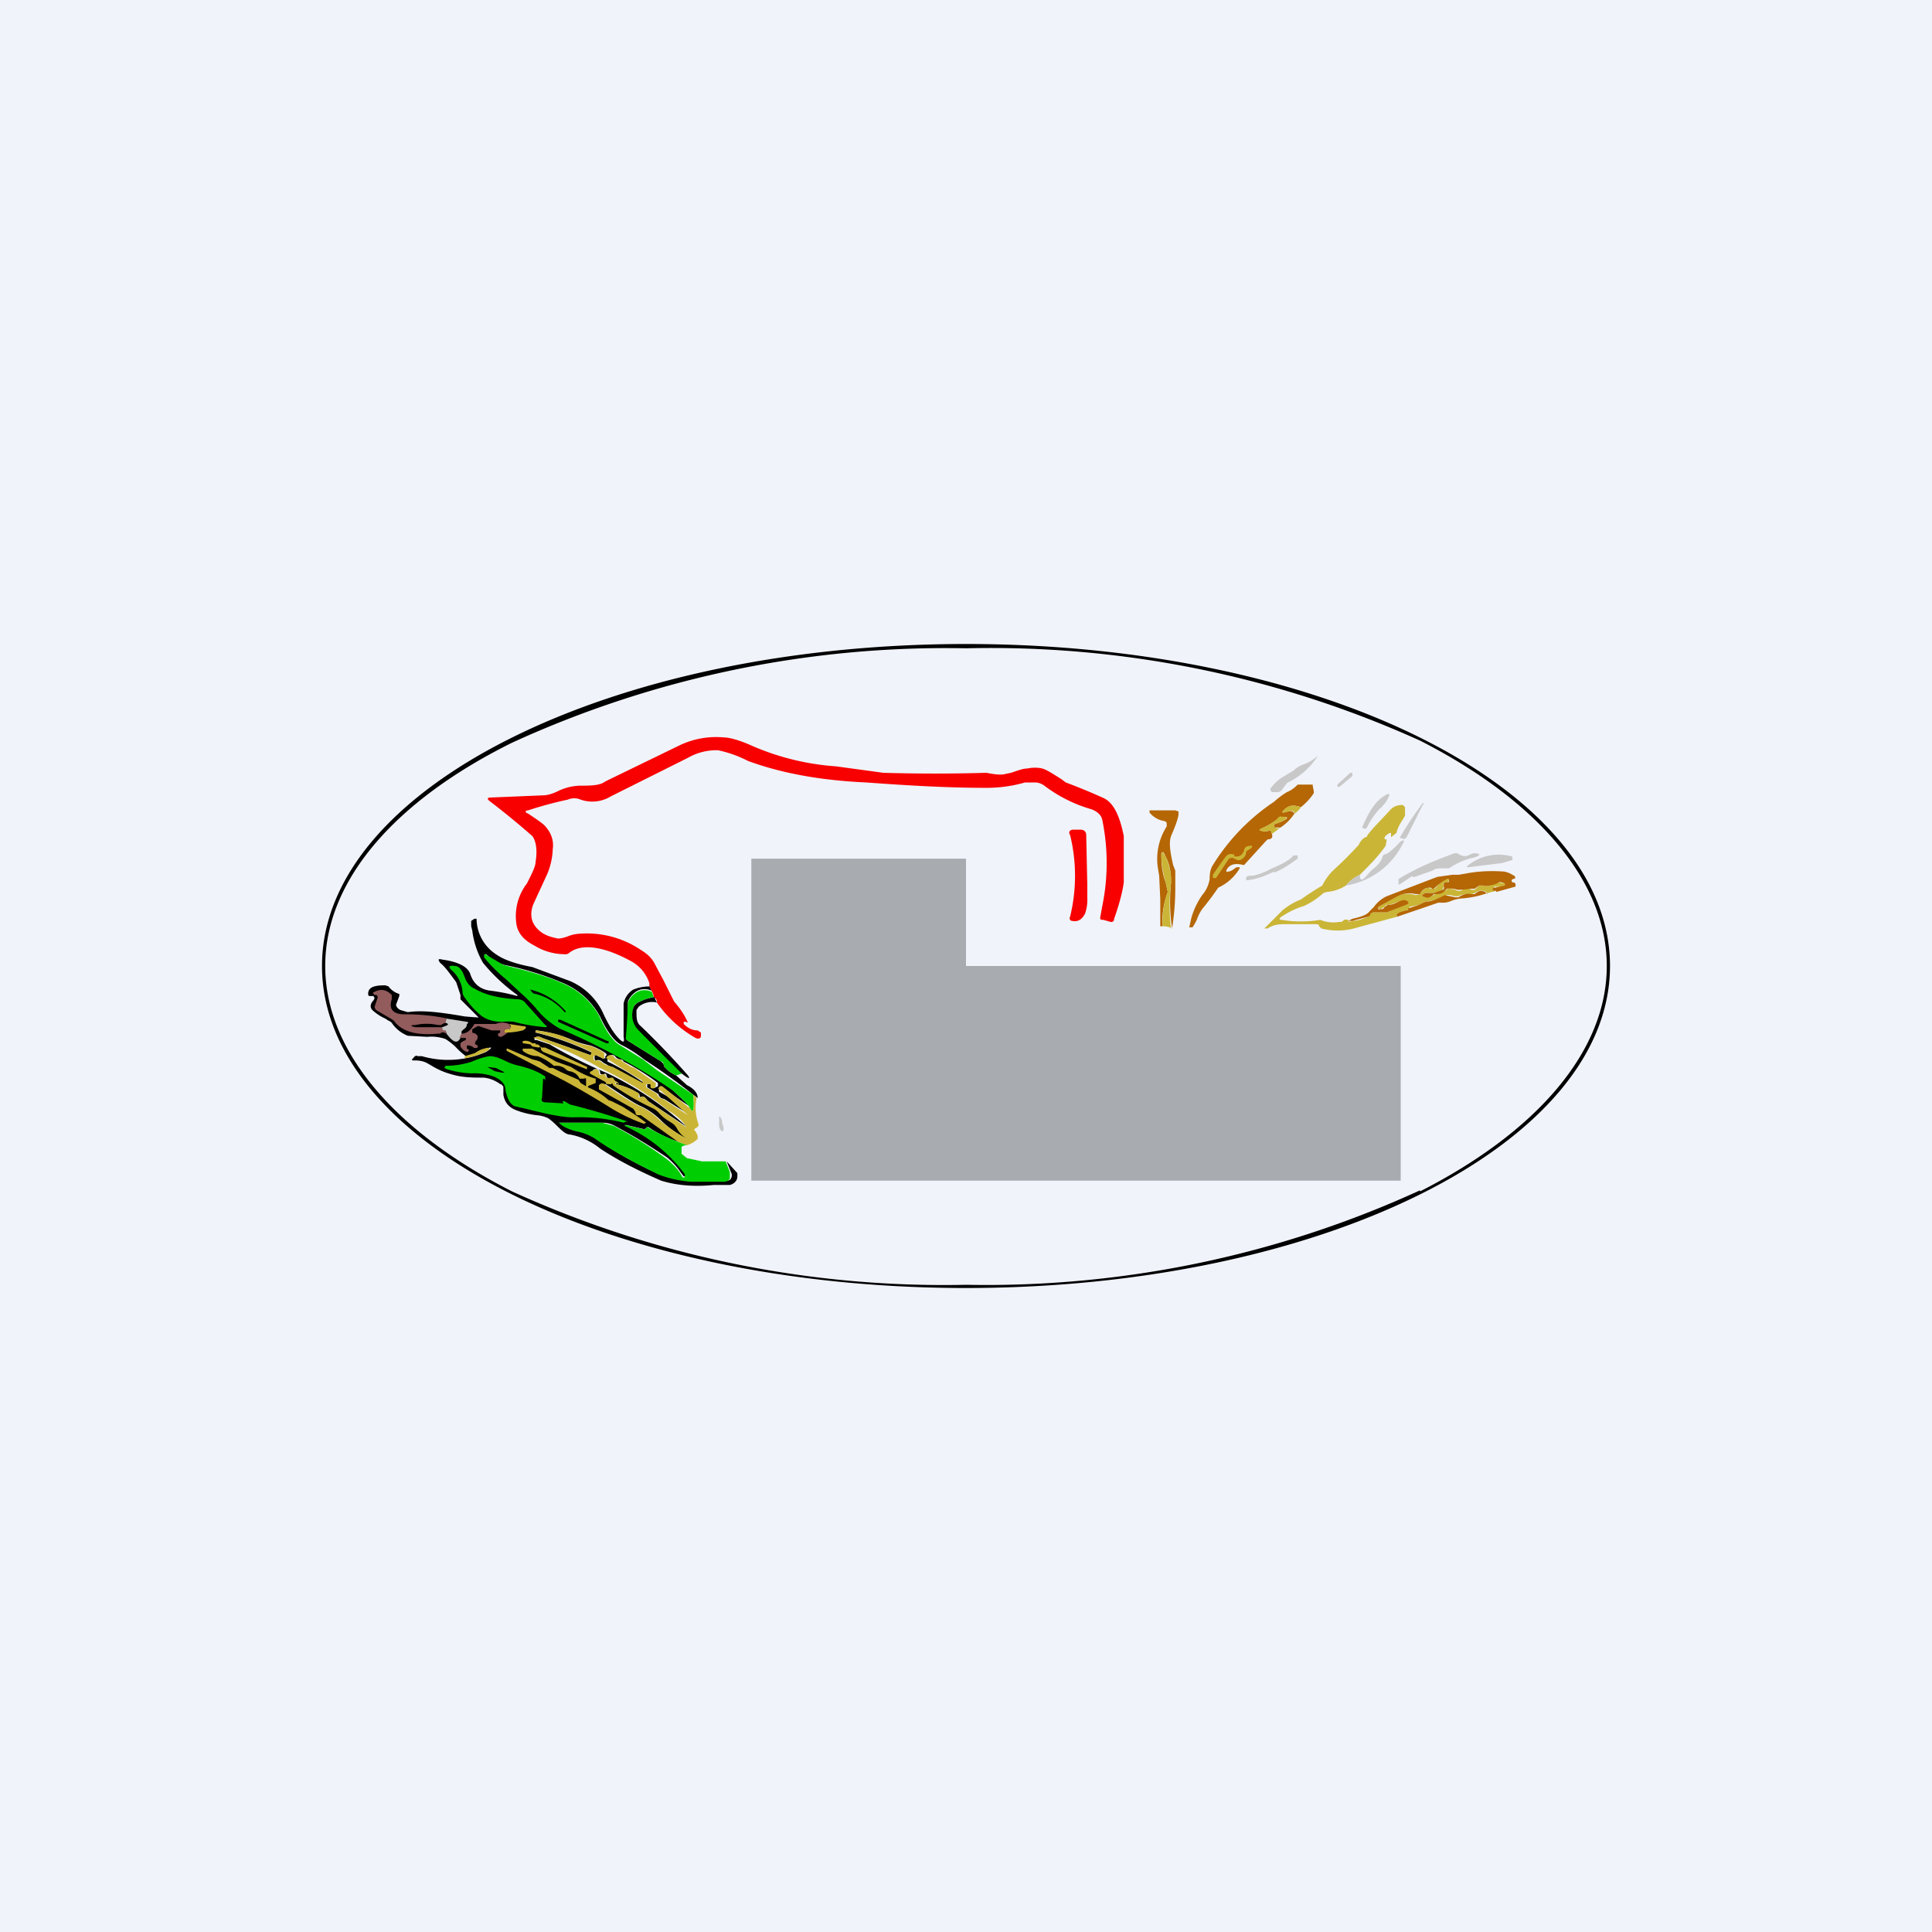 <svg width="18" height="18" viewBox="0 0 18 18" xmlns="http://www.w3.org/2000/svg"><path fill="#F0F3FA" d="M0 0h18v18H0z"/><path d="M6.12 9.34c0-.02 0-.03-.03-.05a.12.12 0 0 0-.02-.06l-.02-.04v-.03a.36.36 0 0 0-.18-.21c-.26-.14-.46-.16-.57-.07a.05.05 0 0 1-.04.01c-.1 0-.2-.03-.28-.08-.1-.05-.16-.12-.17-.21a.5.5 0 0 1 .1-.37c.05-.1.08-.16.08-.2.02-.12 0-.2-.03-.24a7.17 7.17 0 0 0-.39-.32c-.04-.03-.03-.04.01-.04l.48-.02c.03 0 .08-.01.14-.04a.5.5 0 0 1 .2-.05c.1 0 .19 0 .24-.04l.7-.34a.79.79 0 0 1 .4-.07c.06 0 .16.03.27.08a2.37 2.37 0 0 0 .78.19l.44.06a16.45 16.45 0 0 0 .96 0c.1.02.15.02.18.01l.05-.01c.06-.02.11-.04.15-.04.05-.01.1-.01.14 0 .04.01.1.05.18.1l.04.03a5.75 5.75 0 0 1 .34.14c.1.04.16.16.2.36v.43c-.01.08-.04.2-.09.34 0 .02-.01.03-.03.03l-.07-.02c-.02 0-.03 0-.03-.02l.02-.11a1.99 1.99 0 0 0 0-.8c-.01-.05-.05-.08-.1-.1a1.33 1.33 0 0 1-.44-.22.15.15 0 0 0-.08-.03h-.1a1.3 1.3 0 0 1-.37.05c-.34 0-.7-.02-1.11-.05-.44-.02-.8-.09-1.1-.2a1.1 1.1 0 0 0-.28-.1.53.53 0 0 0-.28.07l-.72.36a.33.33 0 0 1-.28.03.15.15 0 0 0-.12 0 3.5 3.5 0 0 0-.37.1c-.03 0-.03.02 0 .03.09.06.15.1.17.13.05.06.07.13.06.2a.67.67 0 0 1-.05.23l-.12.26c-.04.08-.04.16 0 .22s.1.1.2.12c.02.01.07 0 .12-.02a.32.32 0 0 1 .09-.02.9.9 0 0 1 .58.15c.05.03.1.07.13.13l.08.15.1.2c.06.07.1.13.13.2a.06.06 0 0 0-.02-.01h-.02v.02c.04.04.08.06.13.06l.03.02v.04c-.01.02-.03.02-.05.01a1.1 1.1 0 0 1-.36-.33Z" fill="#F80000"/><path d="M9.97 8.54a1.6 1.6 0 0 0 0-.76c-.02-.03 0-.05.03-.05h.07c.03 0 .05.02.05.05l.01.46v.12a.4.4 0 0 1-.02.15c-.03.06-.07.08-.12.07-.02 0-.03-.02-.02-.04Z" fill="#F80000"/><path d="M11.95 7.35a.06.06 0 0 1-.06.03h-.04c-.02-.02-.02-.03 0-.05a.37.37 0 0 1 .1-.09l.1-.06a.25.25 0 0 1 .1-.06.4.4 0 0 0 .13-.08c.02-.01.02-.01 0 0a.69.69 0 0 1-.28.25.06.06 0 0 0-.02.02l-.03.04ZM12.58 7.2l-.12.11v.02h.02l.12-.1V7.2h-.02Z" fill="#C8C8C8"/><path d="M12.12 7.52c-.06-.02-.1-.02-.14.01-.05.04-.04.05.02.03.03-.01.05 0 .06.02a.46.46 0 0 1-.13.13h-.06v-.03a.9.9 0 0 0 .08-.03c.06-.03.05-.04 0-.04-.02 0-.03 0-.06.03a.7.7 0 0 1-.14.08c-.02.01-.02.02 0 .02a.1.1 0 0 0 .07 0h.02l.01.03c.01.03 0 .05-.04.05l-.02.02-.2.22c-.08-.02-.13-.01-.16.04-.01.02 0 .03.01.02.03 0 .05-.02.08-.04h.03v.01a.45.45 0 0 1-.2.18 2.6 2.6 0 0 1-.15.2.42.42 0 0 0-.05.1.53.53 0 0 1-.04.07h-.03l.02-.09a.73.73 0 0 1 .1-.21.3.3 0 0 0 .07-.15c0-.06.01-.1.03-.13a1.92 1.92 0 0 1 .57-.59.76.76 0 0 1 .12-.09c.05-.02.08-.05.1-.07h.14v.01l.01.05v.02a.54.54 0 0 1-.12.13Z" fill="#B56605"/><path d="M12.85 7.54a.72.72 0 0 0-.12.18h-.02l-.02-.01c.06-.14.12-.24.2-.29.06-.04.07-.03.03.04a.4.4 0 0 1-.07.08ZM13.1 7.8c-.01.02-.02.02-.04.01-.02 0-.02-.01-.01-.02a3.02 3.02 0 0 1 .2-.3c.02-.02.02-.01 0 .02l-.15.3Z" fill="#C8C8C8"/><path d="M12.96 7.8v-.04h-.01a.13.13 0 0 0-.05.04v.02h.02l-.01.06c-.07.1-.15.18-.24.27a.35.35 0 0 0-.13.1.38.38 0 0 1-.18.06l-.03.01a.7.7 0 0 1-.18.12.8.8 0 0 0-.21.1c-.03.02-.02.03 0 .03.12.02.24.02.36 0 .05.02.11.03.17.02.02 0 .04 0 .05-.02a.1.1 0 0 1 .04 0c0 .02.02.02.04.01.05 0 .1-.02.15-.04l.01-.02h.01c0-.02.01-.02.02-.02h.13l.17-.07c.04-.01.04-.03 0-.04l-.06.01a.32.32 0 0 1-.1.03c-.01 0-.02 0-.03.02l-.04.02c-.01 0-.02 0-.02-.02a17.47 17.47 0 0 1 .17-.1.24.24 0 0 1 .18-.01l.04-.01c.03-.05.07-.07.1-.05h.04a.43.43 0 0 1 .1-.1c.02 0 .03 0 .03.02l-.01.02c-.04 0-.05.01-.04.04l-.01.03-.07.03h-.09c-.04.02-.04.03 0 .04.02 0 .05 0 .09-.03h.03l.06-.03.03-.02c.02 0 .05 0 .09.02h.03c.03-.02.06-.03.1-.01h.03l.04-.04h.04c.04.01.08 0 .13-.03l.07.01v.02a.17.17 0 0 1-.09.01h-.01v.02c-.02.01-.01.02 0 .02h.02l-.08.02c-.04-.03-.08-.03-.12 0l-.03.01c-.05 0-.09 0-.12.02h-.03c-.05-.01-.08-.02-.1 0a.68.68 0 0 1-.17.05.37.37 0 0 0-.07.03l-.09.02v.02l-.02.01c-.08.02-.11.04-.09.06l-.37.1a.61.61 0 0 1-.34.01l-.02-.02c0-.02-.02-.02-.05-.02h-.25c-.06 0-.12 0-.18.04h-.03a39.96 39.96 0 0 0 .17-.17.63.63 0 0 1 .17-.1 2.71 2.71 0 0 1 .2-.13.5.5 0 0 1 .1-.14 3.49 3.49 0 0 0 .24-.24.14.14 0 0 1 .06-.07s.02 0 .02-.02l.05-.06.15-.16c.04-.05.08-.06.13-.06l.02.02v.08l-.03.05a.35.35 0 0 0-.05.11l-.05.04ZM12.12 7.52a.18.18 0 0 1-.06.06c0-.03-.03-.03-.06-.02-.06.02-.07.01-.02-.03.04-.03.08-.03.14-.01Z" fill="#CAB536"/><path d="M10.92 8.65a1.7 1.7 0 0 1-.01-.42c0-.06 0-.14-.04-.23a1.85 1.85 0 0 1-.03-.06c-.01 0-.02 0-.02.02v.01c0 .12.02.2.04.25l.02.09a.8.8 0 0 0-.05.32h-.02v-.25l-.01-.22-.01-.06a.56.56 0 0 1 .08-.4v-.03a.03.03 0 0 0-.02-.02.22.22 0 0 1-.14-.08v-.02h.24l.03.01v.03c-.01.06-.04.13-.07.2-.02.06-.01.14.02.27l.02.05v.16c0 .13-.01.25-.03.38Z" fill="#B56605"/><path d="m11.93 7.71-.08.06-.01-.03h-.02a.1.1 0 0 1-.07 0c-.02 0-.02-.01 0-.02a.7.7 0 0 0 .14-.08c.02-.03.04-.04.05-.03.06 0 .06.01.01.04a.9.9 0 0 1-.08.03v.02c.01.02.04.02.06.01Z" fill="#CAB536"/><path d="M12.54 8.25a.35.35 0 0 1 .13-.1c0 .06.02.06.07 0a.43.43 0 0 1 .06-.06.26.26 0 0 0 .08-.1c0-.01 0-.02.02-.03.02 0 .06-.03.11-.08a.34.34 0 0 1 .04-.04c.03-.02.04-.01.02.02a.72.72 0 0 1-.53.39Z" fill="#C8C8C8"/><path d="M11.5 7.98c.03 0 .05 0 .07-.02l.02-.03c0-.03.02-.05.06-.05.02 0 .02 0 .01.02l-.03.02a.03.03 0 0 0-.02.02c0 .02-.01.05-.05.07-.02.01-.04 0-.06-.01l-.02-.01-.03.01-.12.18h-.03v-.03a5 5 0 0 1 .12-.17c.02-.02.04-.03.07-.02h.01v.02ZM10.92 8.65c-.04-.02-.07-.02-.09-.02 0-.1.01-.22.05-.32l-.02-.09a.94.94 0 0 1-.04-.26l.01-.02h.01v.01l.03.05c.03.09.05.17.04.23a1.7 1.7 0 0 0 0 .42Z" fill="#CAB536"/><path d="m13.16 8.16-.12.08h-.01v-.05c.16-.1.33-.17.52-.24h.03c.04.03.07.03.1.02a.21.21 0 0 1 .05-.02c.07 0 .07.02 0 .04a.65.65 0 0 0-.23.1h-.05c-.04 0-.08 0-.1.02a19.3 19.3 0 0 0-.17.06h-.02ZM11.87 8.12c-.08.04-.16.07-.24.08h-.02v-.02c0-.01.01-.02.03-.02.05 0 .12-.02.21-.07.1-.04.17-.08.2-.12h.04V8c-.07.05-.14.1-.22.13ZM14.1 8.01l-.07.02-.03.01-.32.04c-.02 0-.02 0 0-.02.12-.09.26-.12.41-.08v.03Z" fill="#C8C8C8"/><path d="M13.94 8.3h-.02c-.01 0-.02-.01-.01-.02v-.01h.02l.09-.02v-.02c-.03-.01-.05-.02-.07 0-.05.02-.1.03-.13.02h-.04l-.04.03h-.03l-.1.01h-.03a.23.23 0 0 0-.1-.01l-.02.02a.09.09 0 0 1-.06.03h-.04c-.03.03-.06.04-.08.03-.04-.01-.04-.02 0-.04h.08l.08-.03c.01 0 .02-.02.01-.03 0-.03 0-.04.03-.04.02 0 .02 0 .02-.02 0-.01-.01-.02-.02-.01a.43.43 0 0 0-.11.08c-.01.01-.02.02-.04 0-.03 0-.07 0-.1.06h-.04a.24.24 0 0 0-.17.02 16.72 16.72 0 0 0-.18.1c0 .02 0 .03.02.02.02 0 .03 0 .04-.02l.03-.02c.02 0 .05 0 .1-.03.03-.01.05-.02.07-.01.03.01.03.03 0 .04l-.18.07h-.13l-.02.01v.01l-.02.02-.15.04h-.04l.04-.02c.09-.02.14-.04.16-.07l.04-.04a.31.31 0 0 1 .12-.1 708.35 708.35 0 0 1 .47-.18l.14-.02h.06l.06-.01c.1-.02.22-.03.36-.02a.2.2 0 0 1 .08.03l.02.01.01.02-.02.01c-.02 0-.02.02-.01.03.02 0 .03.01.03.02v.02l-.18.05Z" fill="#B56605"/><path d="M13.86 8.32a.92.92 0 0 1-.23.05.34.34 0 0 0-.1.02.25.25 0 0 1-.07.02h-.06l-.38.13c-.02-.02 0-.04.09-.06h.01v-.02h.01l.09-.03a.36.36 0 0 1 .07-.03c.05 0 .11-.03.17-.06l.1.02h.03a.15.15 0 0 1 .12-.03h.03c.04-.04.08-.04.12 0Z" fill="#B56605"/><path d="m6.05 9.19.02.04a.15.15 0 0 0-.13 0 .21.21 0 0 0-.09.1 6.59 6.59 0 0 1-.01.36l.32.2.02.02.01.03.03.03a.4.4 0 0 0 .08.05l.1.09c.06.03.1.07.1.12l-.04-.03A5.83 5.83 0 0 0 6 9.87a1.24 1.24 0 0 0-.2-.13c-.07-.03-.14-.12-.21-.27a.7.7 0 0 0-.34-.31 2.79 2.79 0 0 0-.55-.17.42.42 0 0 1-.17-.1h-.01v.03c.05.07.12.14.2.2a1.79 1.79 0 0 1 .2.19l.08.08c.1.11.18.18.24.2a6.07 6.07 0 0 1 1.01.55l.18.17a3.21 3.21 0 0 1-.27-.19s-.02 0-.02.02v.03l.07.04a1.13 1.13 0 0 1 .22.18l-.24-.15-.03-.01-.02-.02a.04.04 0 0 0-.01-.02l-.1-.06v-.03h.03l.01.01v.01l.02.02.04-.02v-.03a2.09 2.09 0 0 0-.32-.2.03.03 0 0 0-.03-.02.07.07 0 0 1-.05-.03.03.03 0 0 0-.03-.01c-.02 0-.03.01-.04.04v.02a2.42 2.42 0 0 1 .34.2c0 .02 0 .02-.02.01a76 76 0 0 1-.36-.2c-.02-.02-.04-.03-.07-.02l-.01-.01v-.03c0-.01.01-.02.03 0l.05.02h.02v-.02c.02-.01.01-.02 0-.03a.6.6 0 0 0-.14-.07.87.87 0 0 1-.19-.06A1.21 1.21 0 0 0 5 9.6h-.01v.02a2.6 2.6 0 0 1 .53.19l-.01.02H5.5l-.45-.16c-.03-.02-.06-.01-.07 0v.02H5l.12.04a4.52 4.52 0 0 0 .54.27 3.1 3.1 0 0 1 .74.5l-.36-.24-.01-.01c-.02-.03-.04-.04-.06-.03h-.01c0-.02 0-.03-.02-.04a.72.72 0 0 0-.2-.08v-.01h.02c0 .01.01.01 0 0h-.01l-.02-.02-.02-.02H5.7c-.03 0-.04 0-.05-.03 0-.02-.01-.02-.03-.01-.02 0-.03 0-.03-.03 0 0-.01-.02-.03-.02-.02 0-.03 0-.04.02-.02 0-.02.02 0 .03l.13.07.01.01c.02.01.03.02.04 0 .02 0 .02 0 .02.02l.02.02c.1.06.2.13.34.19a.2.2 0 0 1 .07.05c.02.03.06.05.1.08l.03.02c.02 0 .03.03.04.05.02.03.05.06.09.08v.01h-.01c-.1-.05-.18-.11-.25-.18a.68.68 0 0 0-.17-.12c-.09-.04-.2-.12-.34-.21H5.6l-.01.03v.02l.32.18.02.03c0 .02.01.03.02.02h.03l.35.26a1.1 1.1 0 0 1-.29-.14h-.01v.01l-.03.01-.17-.04v.01a1.4 1.4 0 0 1 .56.45v.02h-.02l-.03-.04a.61.61 0 0 0-.13-.14c-.15-.1-.31-.2-.48-.29a.24.24 0 0 0-.12-.03h-.39c-.01-.01-.01 0 0 0 .02.03.08.06.16.08a.5.5 0 0 1 .16.06c.2.14.4.25.6.34.1.04.2.06.3.06h.32c.02 0 .04 0 .05-.02a.06.06 0 0 0 0-.06l-.04-.1.1.11v.03c0 .04-.03.07-.07.08h-.15c-.2.02-.36 0-.49-.04-.23-.1-.42-.2-.57-.3a.62.62 0 0 0-.28-.13c-.04 0-.08-.04-.14-.1a.64.64 0 0 0-.06-.05.29.29 0 0 0-.11-.03.79.79 0 0 1-.2-.05c-.07-.03-.1-.08-.11-.14v-.07a.04.04 0 0 0-.03-.03.32.32 0 0 0-.15-.06c-.1 0-.2 0-.3-.03a.7.7 0 0 1-.17-.07 2.36 2.36 0 0 0-.07-.04.24.24 0 0 0-.1-.02h-.02c-.01 0-.02-.01 0-.02.01-.02.03-.03.04-.02h.04a.88.88 0 0 0 .6-.04c.06-.04.06-.05 0-.03a.22.22 0 0 0-.1.04.26.26 0 0 1-.09.03.72.72 0 0 1-.08-.07.53.53 0 0 0-.11-.09.4.4 0 0 0-.17-.02l-.18-.01a.32.32 0 0 1-.15-.12.07.07 0 0 0-.03-.02l-.03-.02a.44.44 0 0 1-.11-.07c-.04-.03-.03-.07 0-.1l.01-.02-.01-.02h-.03c-.01 0-.02 0-.02-.02 0-.06.05-.08.16-.08l.03.01c.02.03.06.06.1.07v.02l-.03.08c0 .02.02.04.04.05l.07.02c.13-.02.3 0 .53.04a5.6 5.6 0 0 0 .13.01l-.15-.15-.02-.02v-.04l-.04-.12c-.06-.08-.1-.14-.15-.18-.02-.03-.02-.04.02-.03.14.02.23.06.26.13.03.1.1.15.19.16a1.75 1.75 0 0 1 .25.05v-.01a1.67 1.67 0 0 1-.32-.3.8.8 0 0 1-.1-.3l-.01-.04v-.05l.03-.02h.02a.4.4 0 0 0 .18.33c.07.05.18.09.34.12l.35.13a.6.6 0 0 1 .3.28c.05.11.1.2.16.26.04.04.05.03.04-.02V9.35c.01-.05.04-.1.09-.13.05-.02.1-.03.16-.03Z"/><path d="M6.46 10.2c.01.15 0 .19-.04.11a.97.97 0 0 0-.18-.17 6.07 6.07 0 0 0-1.01-.55.72.72 0 0 1-.24-.2 1.39 1.39 0 0 0-.14-.14l-.14-.13a1.42 1.42 0 0 1-.2-.2v-.03h.01l.17.1.12.03c.2.05.34.1.43.14a.7.7 0 0 1 .34.3c.07.16.14.25.2.28l.21.13.13.1.34.23ZM4.79 9.52a.5.5 0 0 0-.11 0c-.08 0-.15-.02-.2-.06a.86.86 0 0 1-.16-.18.08.08 0 0 1-.01-.03.3.3 0 0 0-.09-.2c-.05-.04-.04-.06.02-.05.03 0 .06.03.08.08l.02.05c.02.04.05.07.08.08.1.06.23.09.4.1.03 0 .06.01.08.04l.18.2c.02.01.02.02 0 .02-.12-.01-.22-.03-.29-.05Z" fill="#00CE02"/><path d="m4.16 9.49-.01.04a.1.1 0 0 0-.04.02h-.03a.48.48 0 0 0-.21 0c-.05 0-.05.01 0 .02h.25c0 .02.01.03.03.03l.01.02v.01c-.02-.01-.04-.02-.06 0h-.02c-.2.02-.34-.02-.41-.12l-.03-.02-.12-.07a.05.05 0 0 1-.03-.04l.01-.03.02-.06-.01-.02h-.02c-.02-.02-.02-.02 0-.03.06-.03.11-.02.16.03v.04c-.03.09.01.14.12.14.13 0 .26.01.4.04Z" fill="#925B5C"/><path d="M4.94 9.22c.13.03.24.1.33.2v.01h-.01a.52.52 0 0 0-.27-.17c-.02 0-.03-.01-.05-.04Z"/><path d="m6.07 9.23.02.06a.43.43 0 0 0-.16.06.05.05 0 0 0-.02.02.2.2 0 0 0 .05.23 42.5 42.5 0 0 0 .4.4l-.06.02a.4.4 0 0 1-.08-.05.98.98 0 0 0-.03-.03l-.01-.03s0-.02-.02-.02l-.32-.2-.01-.01a6.59 6.59 0 0 0 .02-.34.21.21 0 0 1 .09-.1.15.15 0 0 1 .13 0Z" fill="#00CE02"/><path d="m6.1 9.3.02.04a.2.2 0 0 0-.17.04l-.02.03v.02c0 .05 0 .1.04.13a7.34 7.34 0 0 1 .44.46c.02.03.01.03-.02.01a.5.5 0 0 1-.04-.03 42.48 42.48 0 0 1-.4-.4.2.2 0 0 1-.04-.23l.02-.02c.05-.03.1-.05.17-.06Z"/><path d="m4.3 9.63-.01.04c-.03.06-.07.04-.13-.04v-.01l-.01-.02c-.02 0-.03 0-.03-.03.06-.02.07-.03.03-.04l.01-.04.19.03c.01 0 .02.01 0 .02 0 .01 0 .03-.03.05a.1.1 0 0 0-.02.02v.02Z" fill="#C8C8C8"/><path d="m5.66 9.7-.44-.2H5.2v.02l.45.2h.02V9.7Z"/><path d="m4.74 9.54.02.03c0 .01 0 .02-.02.02l-.04.01v.02h.03a.25.25 0 0 1-.06.04h-.01l-.02-.01v-.02l.02-.01V9.6h-.08l-.12-.04h-.01l-.05.03v.03l.03.01.02.02c0 .02 0 .04-.02.05v.01c-.01.02 0 .02.02.03v.02c-.03.01-.04 0-.05-.01l-.03-.01h-.02v.03l.02.01-.01.02c-.03 0-.05-.02-.07-.05v-.03a.12.12 0 0 1 .05-.03v-.02h-.06l.02-.04c.04 0 .08-.02.12-.09h.2a.15.15 0 0 1 .12 0Z" fill="#925B5C"/><path d="M4.73 9.62H4.7V9.6a.06.06 0 0 1 .05-.01l.01-.02s0-.02-.02-.03l.13.02c.04 0 .04.02 0 .04a.67.67 0 0 1-.14.02ZM6.42 10.31c.04.08.05.04.04-.11l.03.03a.45.45 0 0 0 .02.25l-.01.02-.02.01c-.01.01-.02.02 0 .03l.02.04v.03a.24.24 0 0 1-.1.06l-.08-.03-.35-.25h-.03c-.01 0-.02-.01-.02-.03l-.02-.03-.32-.18v-.04c.02-.02.03-.02.05-.01.14.1.25.17.34.21.06.03.12.07.17.12a1.45 1.45 0 0 0 .26.18.25.25 0 0 1-.09-.09.14.14 0 0 0-.04-.05l-.03-.02a.38.38 0 0 1-.1-.08.2.2 0 0 0-.07-.05 2.56 2.56 0 0 1-.36-.21c0-.01 0-.02-.02-.01h-.04l-.01-.02-.13-.07c-.02-.01-.02-.02 0-.03l.04-.02c.02 0 .02.01.03.02 0 .03.01.04.03.03h.03c0 .03.02.04.05.03h.02l.02.03.02.01.02.02-.03-.01h-.01v.01c.1.02.16.05.21.08.01 0 .02.02.01.03 0 .02 0 .02.02.01s.04 0 .06.03l.01.01.35.24v-.01a.48.48 0 0 0-.16-.14 3.1 3.1 0 0 0-.64-.4 3.4 3.4 0 0 0-.62-.28c.02-.01.05-.02.08 0l.45.16.01-.02V9.8A2.6 2.6 0 0 0 5 9.62c-.01 0-.02 0-.01-.01V9.6H5c.13.02.23.04.3.08.08.03.14.06.19.06a.6.6 0 0 1 .14.07v.04c0 .01-.01.02-.02.01l-.05-.03-.03.01v.03l.01.01c.03 0 .05 0 .07.02l.03.02.07.02a76 76 0 0 0 .28.15s0-.02-.02-.03a8.78 8.78 0 0 1-.32-.2c0-.02.02-.03.04-.03l.03.01c0 .02.03.03.05.03.01 0 .02 0 .03.02l.08.05.03.01.2.14v.03s-.01.02-.03.02c-.01 0-.02 0-.02-.02v-.02h-.04v.03l.1.06.01.02.02.02.03.01.23.15-.2-.18a6.47 6.47 0 0 1-.08-.07l.02-.02h.02l.25.2Z" fill="#CAB536"/><path d="M4.99 9.73c.02 0 .03 0 .04.02l.02.01h.03l.39.18v.02h-.01l-.4-.16-.02-.02v-.01c0-.01-.01-.02-.02-.01l-.06-.01-.02-.02-.07-.01V9.7a.1.1 0 0 1 .09.02h.03ZM4.33 9.86v-.02l.1-.03a.22.22 0 0 1 .08-.04c.06-.02.07 0 .01.03a.68.68 0 0 1-.19.06ZM5.46 10.1v-.04c0-.01 0-.02-.02-.01H5.4a.12.12 0 0 0-.1-.07l-.02-.01c-.02-.02-.05-.04-.09-.04h-.03a.48.48 0 0 0-.15-.09.23.23 0 0 1-.14-.05v-.02h.09a8.27 8.27 0 0 1 .22.12l.14.05c.06.04.13.08.23.11v.04l-.05.02c-.03.01-.03.02 0 .03a.6.6 0 0 1 .17.11l.03.01.1.05a3.11 3.11 0 0 1 .22.15l-.02.01H6a1.6 1.6 0 0 1-.33-.16 8.38 8.38 0 0 0-.41-.24l-.54-.28v-.02h.01l.23.1.04.01.03.01.09.06h.03l.08.04.16.07.02.03.05.03v-.02Z" fill="#CAB536"/><path d="M5.08 10.03v.06c0-.02 0-.04-.02-.04l-.01.18c-.01.02 0 .04.03.04l.17.01-.01-.02h.02l.05.03a6.43 6.43 0 0 1 .54.16h-.02l-.02.01a1.68 1.68 0 0 0-.47-.05c-.08 0-.2-.02-.36-.06a5.25 5.25 0 0 0-.17-.04c-.05-.01-.08-.06-.1-.15 0-.06-.04-.1-.11-.13a.53.53 0 0 0-.2-.03.82.82 0 0 1-.24-.04l-.02-.01.01-.02a.8.8 0 0 0 .25-.04.62.62 0 0 1 .16-.05c.05 0 .1.02.16.05a.5.5 0 0 0 .12.04c.08.02.17.05.24.1Z" fill="#00CE02"/><path d="M4.61 9.98c.05.01.08.02.09.01l-.08-.04-.08-.01.07.04Z"/><path d="m6.32 10.64.08.03c-.03 0-.05.01-.05.02v.06l.05.04.14.03h.22l.04.1v.06a.06.06 0 0 1-.05.03h-.32c-.1-.01-.2-.03-.3-.07-.2-.1-.4-.2-.6-.34a.5.5 0 0 0-.16-.06c-.08-.02-.14-.05-.16-.08-.01 0-.01-.01 0 0h.4l.11.03c.17.09.33.19.48.3a.6.6 0 0 1 .13.13l.03.05h.02v-.03a1.4 1.4 0 0 0-.56-.45v-.01l.17.04h.03v-.02h.01c.1.06.19.1.29.14Z" fill="#00CE02"/><path d="M6.7 10.48c0 .04.02.06.03.06.01 0 .02-.03 0-.07 0-.04-.02-.07-.03-.07v.08Z" fill="#C8C8C8"/><path fill-rule="evenodd" d="M13.23 11.1c1.08-.55 1.74-1.3 1.74-2.1s-.66-1.55-1.74-2.1A9.7 9.7 0 0 0 9 6.04a9.7 9.7 0 0 0-4.23.88C3.7 7.45 3.03 8.19 3.03 9c0 .8.66 1.55 1.74 2.1a9.7 9.7 0 0 0 4.23.87 9.7 9.7 0 0 0 4.23-.88ZM9 12c3.31 0 6-1.34 6-3s-2.69-3-6-3-6 1.34-6 3 2.69 3 6 3Z"/><path opacity=".3" d="M7 9h6.05v2H7zM7 8h2v1H7z"/></svg>